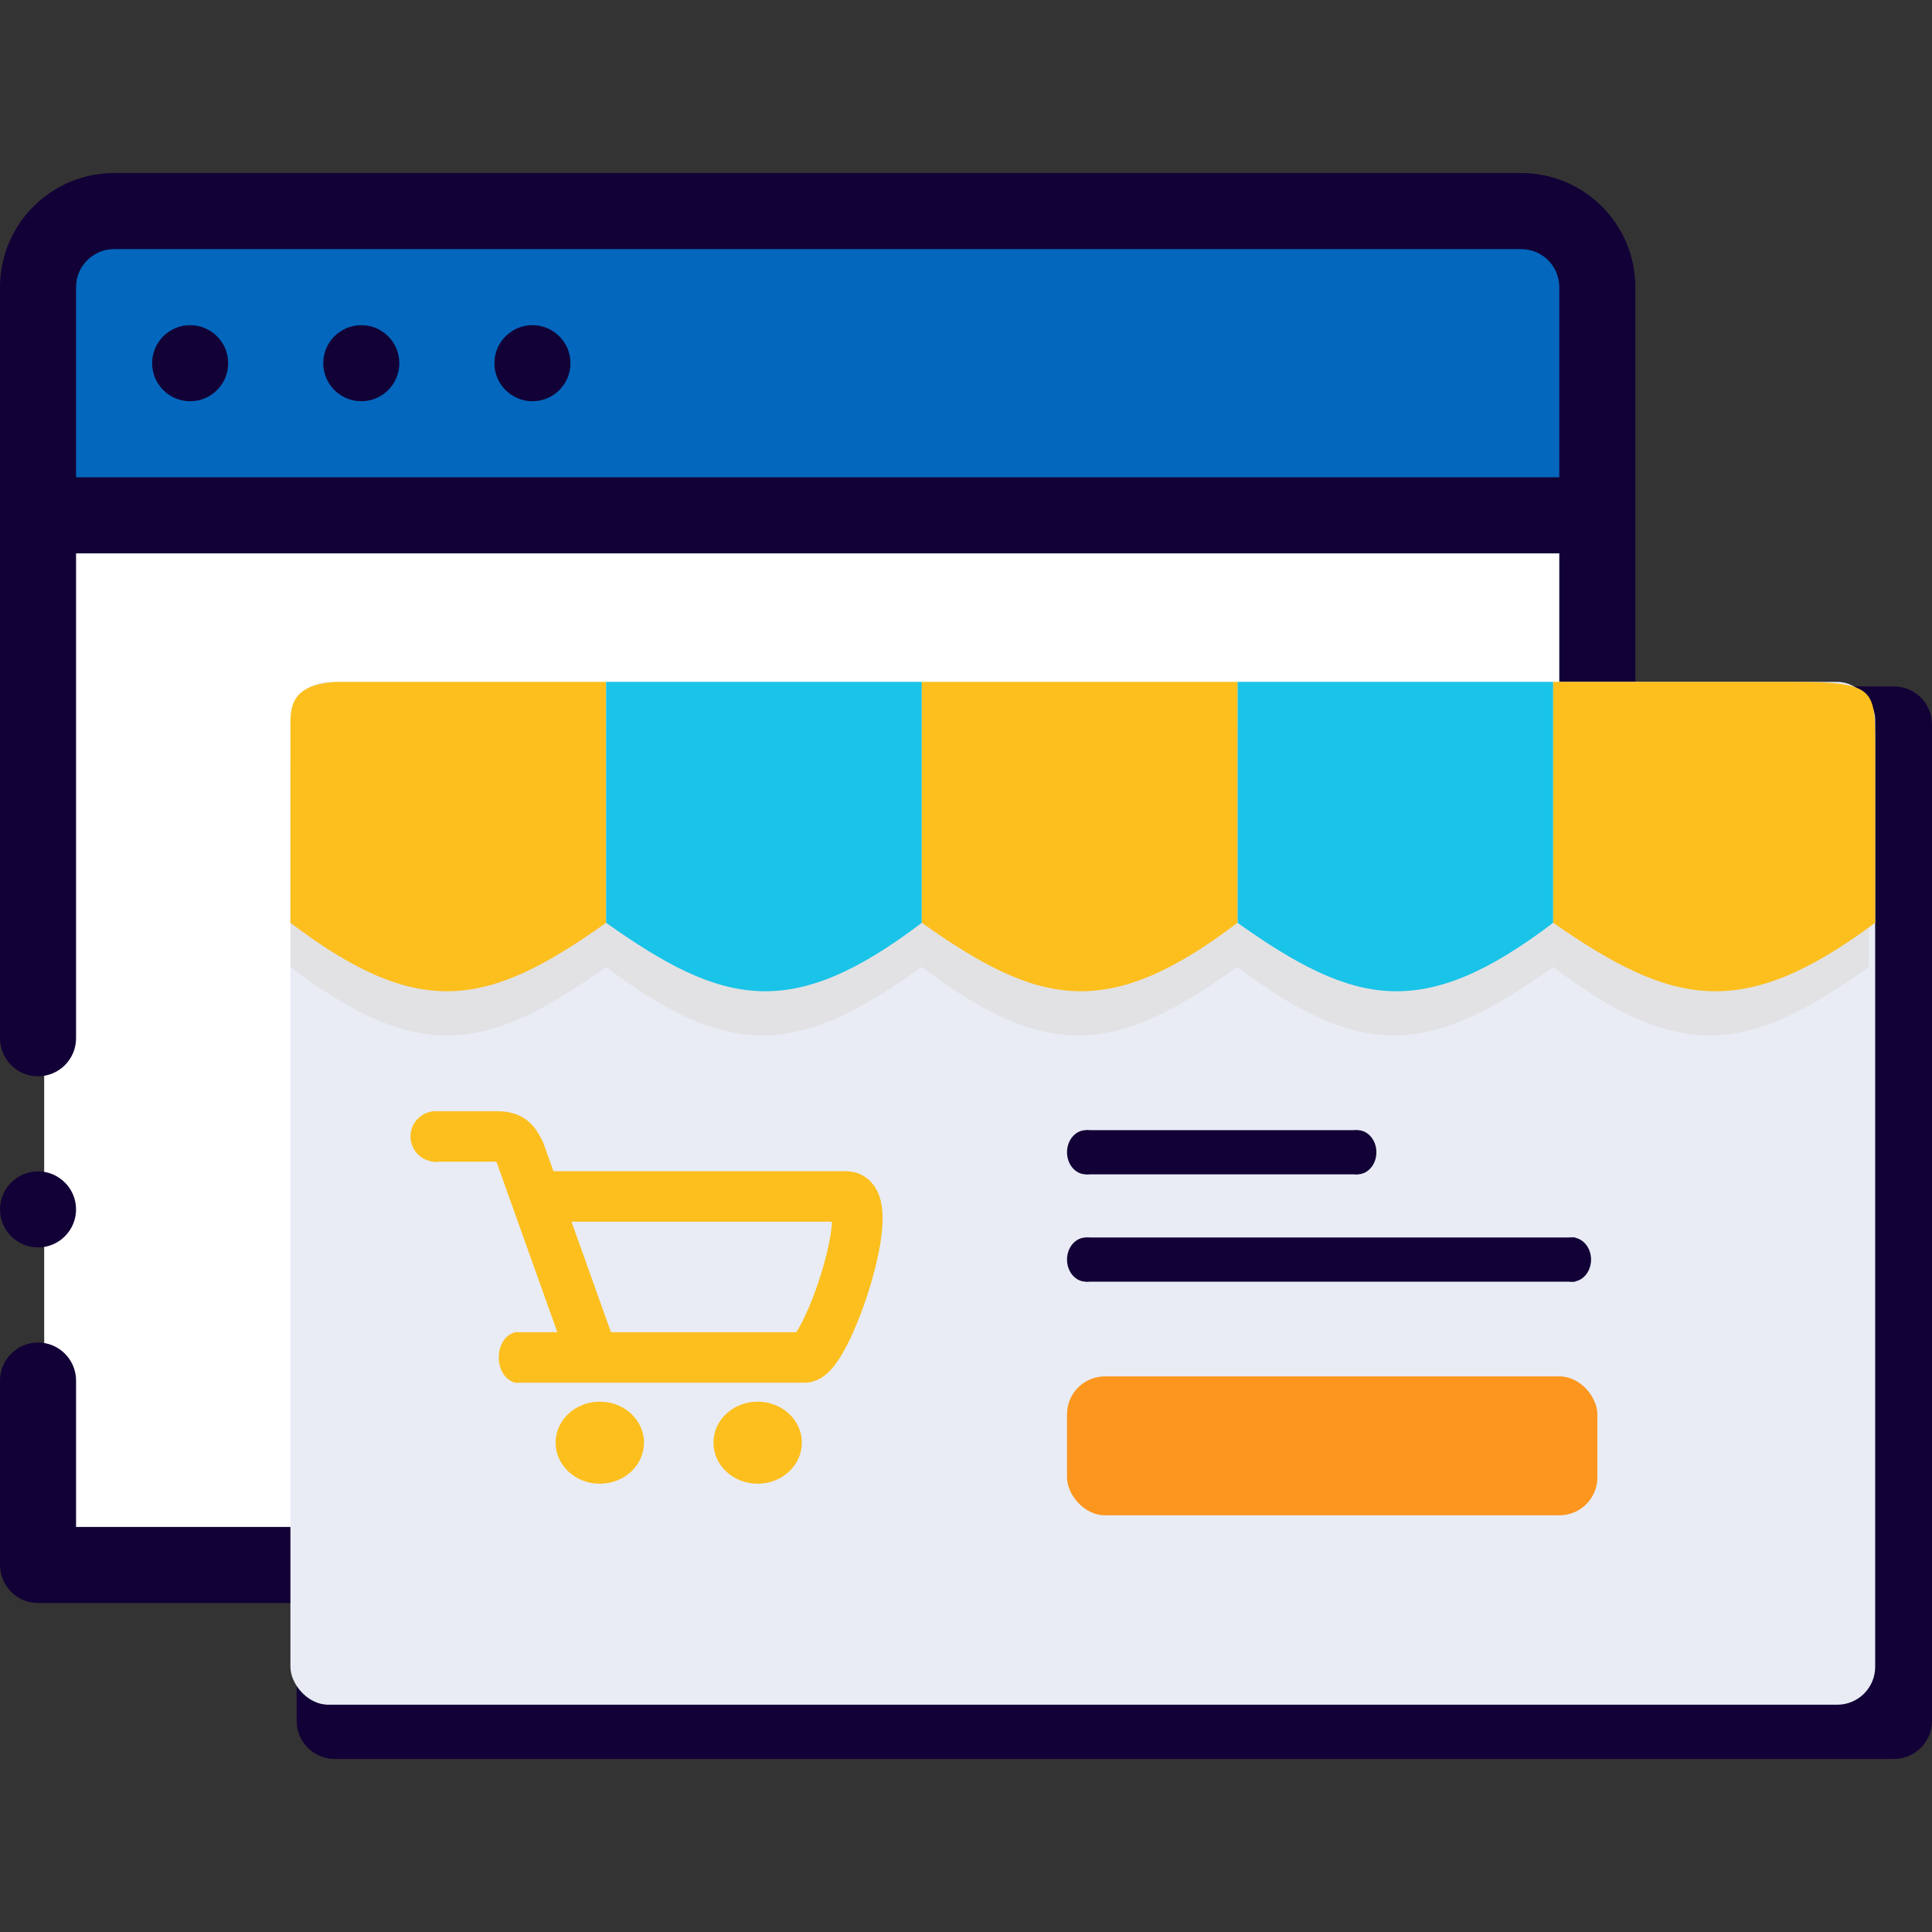 <svg width="306" height="306" viewBox="0 0 306 306" fill="none" xmlns="http://www.w3.org/2000/svg">
<rect x="0" y="0" width="306" height="306" fill="#333333" stroke="none"/>
<g clip-path="url(#clip0)">
<path d="M250 81H6.5V41L19.5 32.5H239.5L256 50L250 81Z" fill="#0367BD" stroke="black"/>
<rect x="7" y="81" width="244" height="166" fill="white"/>
<path d="M0 191.551C0 188.232 2.705 185.528 6.024 185.528C9.343 185.528 12.047 188.232 12.047 191.551C12.047 194.87 9.343 197.575 6.024 197.575C2.705 197.575 0 194.87 0 191.551ZM36.142 57.526C36.142 60.852 33.445 63.549 30.118 63.549C26.791 63.549 24.095 60.852 24.095 57.526C24.095 54.199 26.791 51.502 30.118 51.502C33.445 51.502 36.142 54.199 36.142 57.526ZM63.248 57.526C63.248 60.852 60.551 63.549 57.224 63.549C53.898 63.549 51.201 60.852 51.201 57.526C51.201 54.199 53.898 51.502 57.224 51.502C60.551 51.502 63.248 54.199 63.248 57.526ZM90.354 57.526C90.354 60.852 87.658 63.549 84.331 63.549C81.004 63.549 78.307 60.852 78.307 57.526C78.307 54.199 81.004 51.502 84.331 51.502C87.658 51.502 90.354 54.199 90.354 57.526ZM306 114.75V272.569C306 275.896 303.303 278.593 299.976 278.593H53.008C49.681 278.593 46.984 275.896 46.984 272.569V253.896H6.024C2.643 253.896 0 251.136 0 247.872V218.657C0 215.338 2.705 212.634 6.024 212.634C9.343 212.634 12.047 215.338 12.047 218.657V241.848H46.984V114.75C46.984 111.423 49.681 108.726 53.008 108.726H246.969V87.644H12.047V164.445C12.047 167.764 9.343 170.469 6.024 170.469C2.705 170.469 0 167.764 0 164.445V45.478C0 35.514 8.107 27.407 18.071 27.407H240.945C250.909 27.407 259.016 35.514 259.016 45.478V108.726H299.976C303.303 108.726 306 111.423 306 114.75ZM12.047 75.597H246.969V45.478C246.969 42.157 244.266 39.455 240.945 39.455H18.071C14.749 39.455 12.047 42.157 12.047 45.478V75.597ZM293.953 120.774H59.032V266.545H293.953V120.774ZM175.287 164.144V242.451C175.287 249.094 169.883 254.498 163.24 254.498H103.004C96.361 254.498 90.957 249.094 90.957 242.451V164.144C90.957 160.817 93.653 158.12 96.98 158.12H112.039V153.904C112.039 142.279 121.497 132.821 133.122 132.821C144.747 132.821 154.205 142.279 154.205 153.904V158.12H169.264C172.59 158.12 175.287 160.817 175.287 164.144ZM124.087 158.12H142.157V153.904C142.157 148.921 138.104 144.868 133.122 144.868C128.14 144.868 124.087 148.921 124.087 153.904V158.12ZM163.24 170.167H154.205V181.01C154.205 184.337 151.508 187.033 148.181 187.033C144.854 187.033 142.157 184.337 142.157 181.01V170.167H124.087V181.01C124.087 184.337 121.39 187.033 118.063 187.033C114.736 187.033 112.039 184.337 112.039 181.01V170.167H103.004V242.451H163.24V170.167ZM193.358 171.974H224.681C228.007 171.974 230.705 169.278 230.705 165.951C230.705 162.624 228.007 159.927 224.681 159.927H193.358C190.032 159.927 187.335 162.624 187.335 165.951C187.335 169.278 190.032 171.974 193.358 171.974ZM256.004 188.841H193.358C190.032 188.841 187.335 191.537 187.335 194.864C187.335 198.191 190.032 200.888 193.358 200.888H256.004C259.33 200.888 262.028 198.191 262.028 194.864C262.028 191.537 259.33 188.841 256.004 188.841ZM262.028 229.801V241.848C262.028 248.491 256.623 253.896 249.98 253.896H199.382C192.739 253.896 187.335 248.491 187.335 241.848V229.801C187.335 223.158 192.739 217.754 199.382 217.754H249.98C256.623 217.754 262.028 223.158 262.028 229.801ZM249.98 229.801H199.382V241.848H249.98V229.801ZM251.142 143.104L257.123 149.085L251.142 155.065C248.79 157.418 248.804 161.219 251.142 163.585C253.75 166.223 257.675 165.679 259.661 163.585L265.642 157.604L271.623 163.585C273.765 165.679 277.291 166.233 280.142 163.585C282.58 161.32 282.495 157.418 280.142 155.065L274.162 149.085L280.142 143.104C282.495 140.752 282.495 136.937 280.142 134.585C277.79 132.232 273.977 132.232 271.623 134.585L265.642 140.565L259.661 134.585C257.308 132.232 253.495 132.232 251.142 134.585C248.789 136.937 248.789 140.752 251.142 143.104V143.104Z" fill="#120136"/>
<rect x="46" y="108" width="251" height="162" rx="6" fill="#E9ECF5"/>
<path d="M58.5 115H84.095H96V141.758V153.155C77.378 166.39 66.593 168.79 46 153.155V124.91V121.5C46 118.5 46.562 115.436 53.143 115H58.5Z" fill="#E2E1E4"/>
<path d="M108.5 115H134.095H146V141.758V153.155C127.378 166.39 116.593 168.79 96 153.155V124.91V121.5C96 118.5 96.562 115.436 103.143 115H108.5Z" fill="#E2E2E4"/>
<path d="M258.5 115H284.095H296V141.758V153.155C277.378 166.39 266.593 168.79 246 153.155V124.91V121.5C246 118.5 246.562 115.436 253.143 115H258.5Z" fill="#E2E2E4"/>
<path d="M158.5 115H184.095H196V141.758V153.155C177.378 166.39 166.593 168.79 146 153.155V124.91V121.5C146 118.5 146.562 115.436 153.143 115H158.5Z" fill="#E2E2E4"/>
<path d="M208.5 115H234.095H246V141.758V153.155C227.378 166.39 216.593 168.79 196 153.155V124.91V121.5C196 118.5 196.562 115.436 203.143 115H208.5Z" fill="#E2E2E4"/>
<path d="M58.5 108H84.095H96V134.758V146.155C77.378 159.39 66.593 161.79 46 146.155V117.91V114.5C46 111.5 46.562 108.436 53.143 108H58.5Z" fill="#FCBF1E"/>
<path d="M233.5 108H207.905H196V134.758V146.155C214.622 159.39 225.407 161.79 246 146.155V117.91V108H233.5Z" fill="#1AC3E8"/>
<path d="M133.5 108H107.905H96V134.758V146.155C114.622 159.39 125.407 161.79 146 146.155V117.91V108H133.5Z" fill="#1AC3E8"/>
<path d="M183.5 108H157.905H146V134.758V146.155C164.622 159.39 175.407 161.79 196 146.155V117.91V108H183.5Z" fill="#FCBF1E"/>
<path d="M70.447 180C65.681 180 73.82 180 78.5 180C81.019 179.95 81.496 180.864 82.34 182.5L84.84 189.5M84.84 189.5L93.947 215H81.447H127.447V215C130.895 215 139.5 189.5 134 189.5C128.5 189.5 84.84 189.5 84.84 189.5Z" stroke="#FCBF1E" stroke-width="8"/>
<path d="M72 180C72 182.209 70.657 184 69 184C67.343 184 66 182.209 66 180C66 177.791 67.343 176 69 176C70.657 176 72 177.791 72 180Z" fill="#FCBF1E"/>
<path d="M85 215C85 217.209 83.657 219 82 219C80.343 219 79 217.209 79 215C79 212.791 80.343 211 82 211C83.657 211 85 212.791 85 215Z" fill="#FCBF1E"/>
<path d="M72 180C72 182.209 70.657 184 69 184C67.343 184 66 182.209 66 180C66 177.791 67.343 176 69 176C70.657 176 72 177.791 72 180Z" fill="#FCBF1E"/>
<ellipse cx="95" cy="228.5" rx="7" ry="6.5" fill="#FCBF1E"/>
<path d="M127 228.5C127 232.09 123.866 235 120 235C116.134 235 113 232.09 113 228.5C113 224.91 116.134 222 120 222C123.866 222 127 224.91 127 228.5Z" fill="#FCBF1E"/>
<path d="M297 117.846L297 117.91V146.155C275.995 161.79 264.995 159.39 246 146.155V134.758V108H258.143H284.25C296.968 108 296.972 109.282 297 117.846Z" fill="#FCBF1E"/>
<path d="M172 182.5H215" stroke="#120136" stroke-width="7"/>
<path d="M172 199.5H249.5" stroke="#120136" stroke-width="7"/>
<path d="M175 182.5C175 184.433 173.657 186 172 186C170.343 186 169 184.433 169 182.5C169 180.567 170.343 179 172 179C173.657 179 175 180.567 175 182.5Z" fill="#120136"/>
<path d="M218 182.5C218 184.433 216.657 186 215 186C213.343 186 212 184.433 212 182.5C212 180.567 213.343 179 215 179C216.657 179 218 180.567 218 182.5Z" fill="#120136"/>
<path d="M175 199.5C175 201.433 173.657 203 172 203C170.343 203 169 201.433 169 199.5C169 197.567 170.343 196 172 196C173.657 196 175 197.567 175 199.5Z" fill="#120136"/>
<path d="M252 199.5C252 201.433 250.657 203 249 203C247.343 203 246 201.433 246 199.5C246 197.567 247.343 196 249 196C250.657 196 252 197.567 252 199.5Z" fill="#120136"/>
<rect x="169" y="218" width="84" height="22" rx="6" fill="#FC961E"/>
</g>
<defs>
<clipPath id="clip0">
<rect width="306" height="306" fill="white"/>
</clipPath>
</defs>
</svg>
